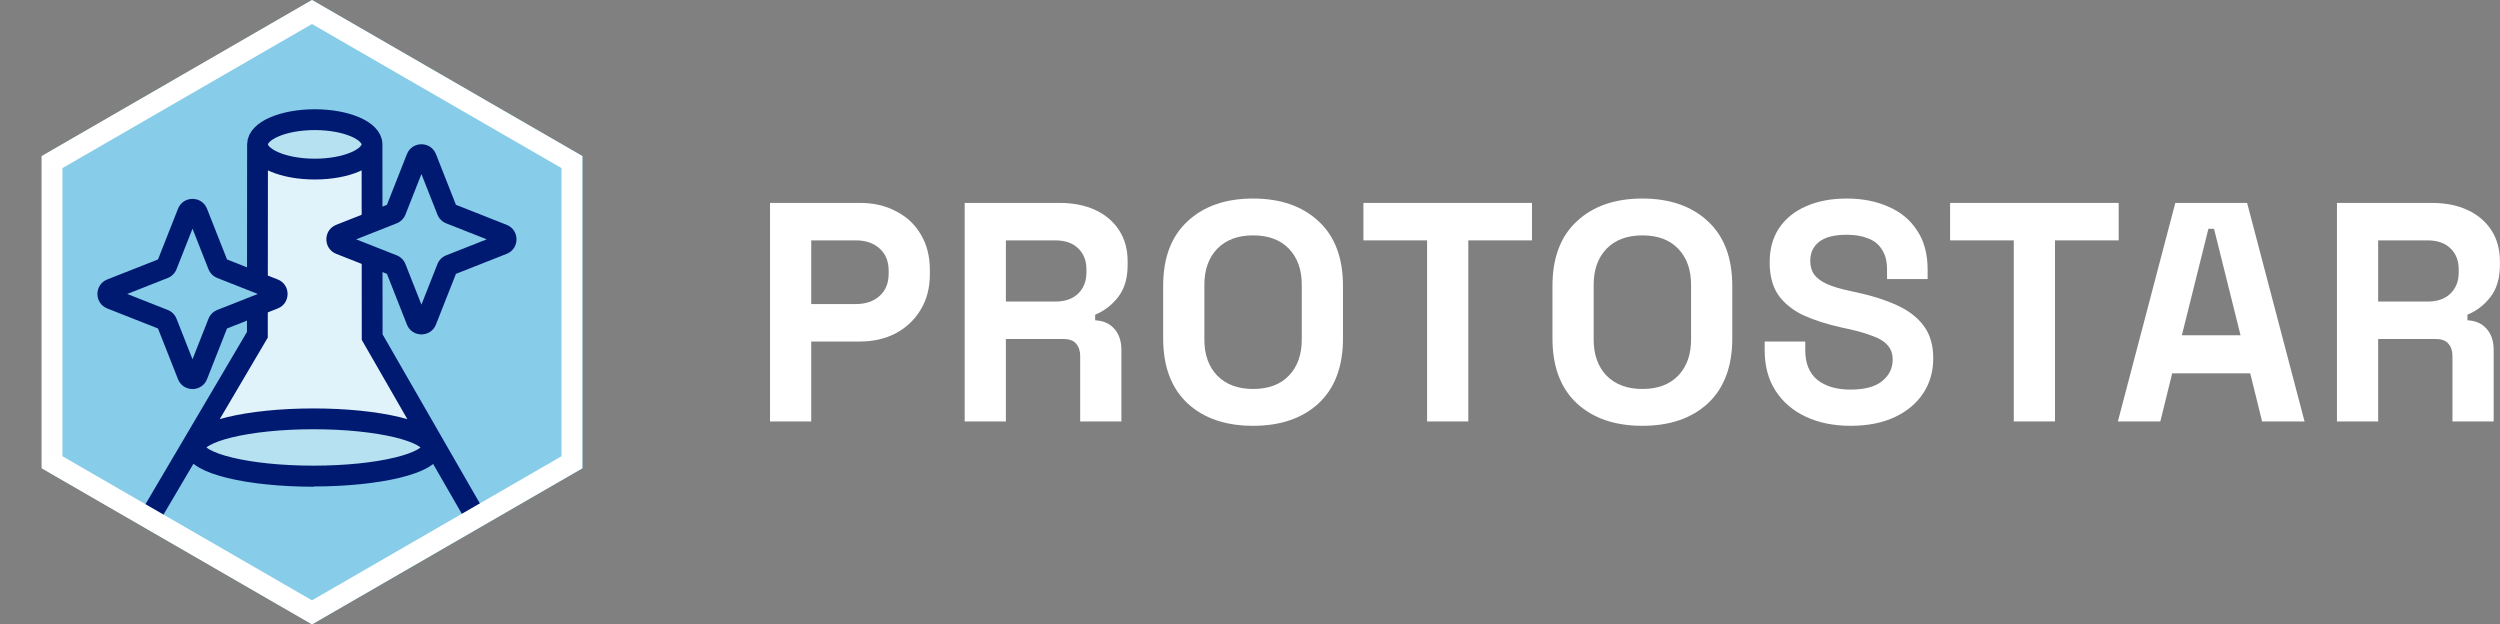 <svg width="961" height="240" viewBox="0 0 961 240" fill="none" xmlns="http://www.w3.org/2000/svg">
    <rect x="0" y="0" width="961" height="240" fill="#808080" stroke="none"/>
    <path d="M120 0L223.923 60V180L120 240L16.077 180V60L120 0Z" fill="#87CCE8"/>
    <path d="M98.5 129.5L78 166.5C84.833 164.5 103.3 160.4 122.5 160C141.7 159.6 159.167 164.167 165.5 166.5L143 129.5V56.5C140.333 59.5 132 65.6 120 66C108 66.4 100.667 59.833 98.5 56.5V129.5Z" fill="#E1F3FA"/>
    <ellipse cx="121" cy="55.5" rx="22" ry="9.5" fill="#B5E1F1"/>
    <path d="M166 172C166 178.075 145.629 183 120.5 183C95.371 183 75 178.075 75 172C75 165.925 95.371 161 120.5 161C145.629 161 166 165.925 166 172Z" fill="#B5E1F1"/>
    <path d="M183.5 198.5C185.5 201 177.643 204.005 170.5 207C147.562 220.582 128 232 119.64 233C111.5 233 97.5 220.918 81 214C79.794 213.494 78.403 212.71 76.862 211.833L70.5 208.5C63.648 205.487 56.588 202.667 59 198.5C67.138 184.442 66.765 183.256 73.281 172H74.011C74.011 178.131 94.44 183.102 119.64 183.102C144.84 183.102 165.269 178.131 165.269 172H166.719L183.5 198.5Z" fill="#87CCE8"/>
    <path d="M99 55.5L98.934 128.692L57.5 199M99 55.5C99 60.747 108.85 65 121 65C133.15 65 143 60.747 143 55.5M99 55.5C99 50.253 108.85 46 121 46C133.15 46 143 50.253 143 55.5M143 55.5L143.062 129.588L183 199M120.64 183.102C95.44 183.102 75.011 178.131 75.011 172M166 172C166 178.075 145.629 183 120.5 183C95.371 183 75 178.075 75 172C75 165.925 95.371 161 120.5 161C145.629 161 166 165.925 166 172Z" stroke="#001A72" stroke-width="8"/>
    <path fill-rule="evenodd" clip-rule="evenodd" d="M119.923 9.238L24 64.619V175.381L119.923 230.762L215.846 175.381V64.619L119.923 9.238ZM223.846 60L119.923 0L16 60V180L119.923 240L223.846 180V60Z" fill="white"/>
    <path d="M160.139 60.717C160.805 59.029 163.195 59.029 163.86 60.717L171.864 81.01C172.067 81.525 172.475 81.933 172.99 82.136L193.283 90.139C194.971 90.805 194.971 93.195 193.283 93.861L172.99 101.864C172.475 102.067 172.067 102.475 171.864 102.99L163.86 123.283C163.195 124.971 160.805 124.971 160.139 123.283L152.136 102.99C151.933 102.475 151.525 102.067 151.01 101.864L130.717 93.861C129.029 93.195 129.029 90.805 130.717 90.139L151.01 82.136C151.525 81.933 151.933 81.525 152.136 81.01L160.139 60.717Z" fill="#87CCE8"/>
    <path fill-rule="evenodd" clip-rule="evenodd" d="M156.418 59.25C158.416 54.185 165.584 54.185 167.582 59.25L175.266 78.734L194.75 86.418C199.815 88.416 199.815 95.584 194.75 97.582L175.266 105.266L167.582 124.75C165.584 129.815 158.416 129.815 156.418 124.75L148.734 105.266L129.25 97.582C124.185 95.584 124.185 88.416 129.25 86.418L148.734 78.734L156.418 59.25ZM162 66.902L155.857 82.477C155.248 84.023 154.023 85.248 152.477 85.857L136.902 92L152.477 98.143C154.023 98.752 155.248 99.977 155.857 101.523L162 117.098L168.143 101.523C168.752 99.977 169.976 98.752 171.523 98.142L187.098 92L171.523 85.857C169.976 85.248 168.752 84.023 168.143 82.477L162 66.902Z" fill="#001A72"/>
    <path d="M72.139 81.717C72.805 80.029 75.195 80.029 75.861 81.717L83.864 102.01C84.067 102.525 84.475 102.933 84.99 103.136L105.283 111.139C106.971 111.805 106.971 114.195 105.283 114.86L84.99 122.864C84.475 123.067 84.067 123.475 83.864 123.99L75.861 144.283C75.195 145.971 72.805 145.971 72.139 144.283L64.136 123.99C63.933 123.475 63.525 123.067 63.01 122.864L42.717 114.86C41.029 114.195 41.029 111.805 42.717 111.139L63.01 103.136C63.525 102.933 63.933 102.525 64.136 102.01L72.139 81.717Z" fill="#87CCE8"/>
    <path fill-rule="evenodd" clip-rule="evenodd" d="M68.418 80.25C70.416 75.185 77.584 75.185 79.582 80.25L87.266 99.734L106.75 107.418C111.815 109.416 111.815 116.584 106.75 118.582L87.266 126.266L79.582 145.75C77.584 150.815 70.416 150.815 68.418 145.75L60.734 126.266L41.25 118.582C36.185 116.584 36.185 109.416 41.25 107.418L60.734 99.734L68.418 80.25ZM74 87.902L67.857 103.477C67.248 105.023 66.023 106.248 64.477 106.857L48.902 113L64.477 119.143C66.023 119.752 67.248 120.976 67.857 122.523L74 138.098L80.142 122.523C80.752 120.976 81.977 119.752 83.523 119.143L99.097 113L83.523 106.857C81.976 106.247 80.752 105.023 80.142 103.477L74 87.902Z" fill="#001A72"/>
    <path d="M296 162V78H330.56C335.84 78 340.48 79.08 344.48 81.24C348.56 83.32 351.72 86.28 353.96 90.12C356.28 93.96 357.44 98.52 357.44 103.8V105.48C357.44 110.68 356.24 115.24 353.84 119.16C351.52 123 348.32 126 344.24 128.16C340.24 130.24 335.68 131.28 330.56 131.28H311.84V162H296ZM311.84 116.88H329C332.76 116.88 335.8 115.84 338.12 113.76C340.44 111.68 341.6 108.84 341.6 105.24V104.04C341.6 100.44 340.44 97.6 338.12 95.52C335.8 93.44 332.76 92.4 329 92.4H311.84V116.88Z" fill="white"/>
    <path d="M370.822 162V78H407.302C412.582 78 417.182 78.92 421.102 80.76C425.022 82.6 428.062 85.2 430.222 88.56C432.382 91.92 433.462 95.88 433.462 100.44V101.88C433.462 106.92 432.262 111 429.862 114.12C427.462 117.24 424.502 119.52 420.982 120.96V123.12C424.182 123.28 426.662 124.4 428.422 126.48C430.182 128.48 431.062 131.16 431.062 134.52V162H415.222V136.8C415.222 134.88 414.702 133.32 413.662 132.12C412.702 130.92 411.062 130.32 408.742 130.32H386.662V162H370.822ZM386.662 115.92H405.622C409.382 115.92 412.302 114.92 414.382 112.92C416.542 110.84 417.622 108.12 417.622 104.76V103.56C417.622 100.2 416.582 97.52 414.502 95.52C412.422 93.44 409.462 92.4 405.622 92.4H386.662V115.92Z" fill="white"/>
    <path d="M481.682 163.68C471.122 163.68 462.722 160.8 456.482 155.04C450.242 149.2 447.122 140.88 447.122 130.08V109.92C447.122 99.12 450.242 90.84 456.482 85.08C462.722 79.24 471.122 76.32 481.682 76.32C492.242 76.32 500.642 79.24 506.882 85.08C513.122 90.84 516.242 99.12 516.242 109.92V130.08C516.242 140.88 513.122 149.2 506.882 155.04C500.642 160.8 492.242 163.68 481.682 163.68ZM481.682 149.52C487.602 149.52 492.202 147.8 495.482 144.36C498.762 140.92 500.402 136.32 500.402 130.56V109.44C500.402 103.68 498.762 99.08 495.482 95.64C492.202 92.2 487.602 90.48 481.682 90.48C475.842 90.48 471.242 92.2 467.882 95.64C464.602 99.08 462.962 103.68 462.962 109.44V130.56C462.962 136.32 464.602 140.92 467.882 144.36C471.242 147.8 475.842 149.52 481.682 149.52Z" fill="white"/>
    <path d="M548.577 162V92.4H524.098V78H588.897V92.4H564.417V162H548.577Z" fill="white"/>
    <path d="M631.326 163.68C620.766 163.68 612.366 160.8 606.126 155.04C599.886 149.2 596.766 140.88 596.766 130.08V109.92C596.766 99.12 599.886 90.84 606.126 85.08C612.366 79.24 620.766 76.32 631.326 76.32C641.886 76.32 650.286 79.24 656.526 85.08C662.766 90.84 665.886 99.12 665.886 109.92V130.08C665.886 140.88 662.766 149.2 656.526 155.04C650.286 160.8 641.886 163.68 631.326 163.68ZM631.326 149.52C637.246 149.52 641.846 147.8 645.126 144.36C648.406 140.92 650.046 136.32 650.046 130.56V109.44C650.046 103.68 648.406 99.08 645.126 95.64C641.846 92.2 637.246 90.48 631.326 90.48C625.486 90.48 620.886 92.2 617.526 95.64C614.246 99.08 612.606 103.68 612.606 109.44V130.56C612.606 136.32 614.246 140.92 617.526 144.36C620.886 147.8 625.486 149.52 631.326 149.52Z" fill="white"/>
    <path d="M711.34 163.68C704.86 163.68 699.14 162.52 694.18 160.2C689.22 157.88 685.34 154.56 682.54 150.24C679.74 145.92 678.34 140.72 678.34 134.64V131.28H693.94V134.64C693.94 139.68 695.5 143.48 698.62 146.04C701.74 148.52 705.98 149.76 711.34 149.76C716.78 149.76 720.82 148.68 723.46 146.52C726.18 144.36 727.54 141.6 727.54 138.24C727.54 135.92 726.86 134.04 725.5 132.6C724.22 131.16 722.3 130 719.74 129.12C717.26 128.16 714.22 127.28 710.62 126.48L707.86 125.88C702.1 124.6 697.14 123 692.98 121.08C688.9 119.08 685.74 116.48 683.5 113.28C681.34 110.08 680.26 105.92 680.26 100.8C680.26 95.68 681.46 91.32 683.86 87.72C686.34 84.04 689.78 81.24 694.18 79.32C698.66 77.32 703.9 76.32 709.9 76.32C715.9 76.32 721.22 77.36 725.86 79.44C730.58 81.44 734.26 84.48 736.9 88.56C739.62 92.56 740.98 97.6 740.98 103.68V107.28H725.38V103.68C725.38 100.48 724.74 97.92 723.46 96C722.26 94 720.5 92.56 718.18 91.68C715.86 90.72 713.1 90.24 709.9 90.24C705.1 90.24 701.54 91.16 699.22 93C696.98 94.76 695.86 97.2 695.86 100.32C695.86 102.4 696.38 104.16 697.42 105.6C698.54 107.04 700.18 108.24 702.34 109.2C704.5 110.16 707.26 111 710.62 111.72L713.38 112.32C719.38 113.6 724.58 115.24 728.98 117.24C733.46 119.24 736.94 121.88 739.42 125.16C741.9 128.44 743.14 132.64 743.14 137.76C743.14 142.88 741.82 147.4 739.18 151.32C736.62 155.16 732.94 158.2 728.14 160.44C723.42 162.6 717.82 163.68 711.34 163.68Z" fill="white"/>
    <path d="M774.098 162V92.4H749.618V78H814.418V92.4H789.938V162H774.098Z" fill="white"/>
    <path d="M814.11 162L836.19 78H863.79L885.87 162H869.55L864.99 143.52H834.99L830.43 162H814.11ZM838.71 128.88H861.27L851.07 87.96H848.91L838.71 128.88Z" fill="white"/>
    <path d="M898.325 162V78H934.805C940.085 78 944.685 78.92 948.605 80.76C952.525 82.6 955.565 85.2 957.725 88.56C959.885 91.92 960.965 95.88 960.965 100.44V101.88C960.965 106.92 959.765 111 957.365 114.12C954.965 117.24 952.005 119.52 948.485 120.96V123.12C951.685 123.28 954.165 124.4 955.925 126.48C957.685 128.48 958.565 131.16 958.565 134.52V162H942.725V136.8C942.725 134.88 942.205 133.32 941.165 132.12C940.205 130.92 938.565 130.32 936.245 130.32H914.165V162H898.325ZM914.165 115.92H933.125C936.885 115.92 939.805 114.92 941.885 112.92C944.045 110.84 945.125 108.12 945.125 104.76V103.56C945.125 100.2 944.085 97.52 942.005 95.52C939.925 93.44 936.965 92.4 933.125 92.4H914.165V115.92Z" fill="white"/>
</svg>
